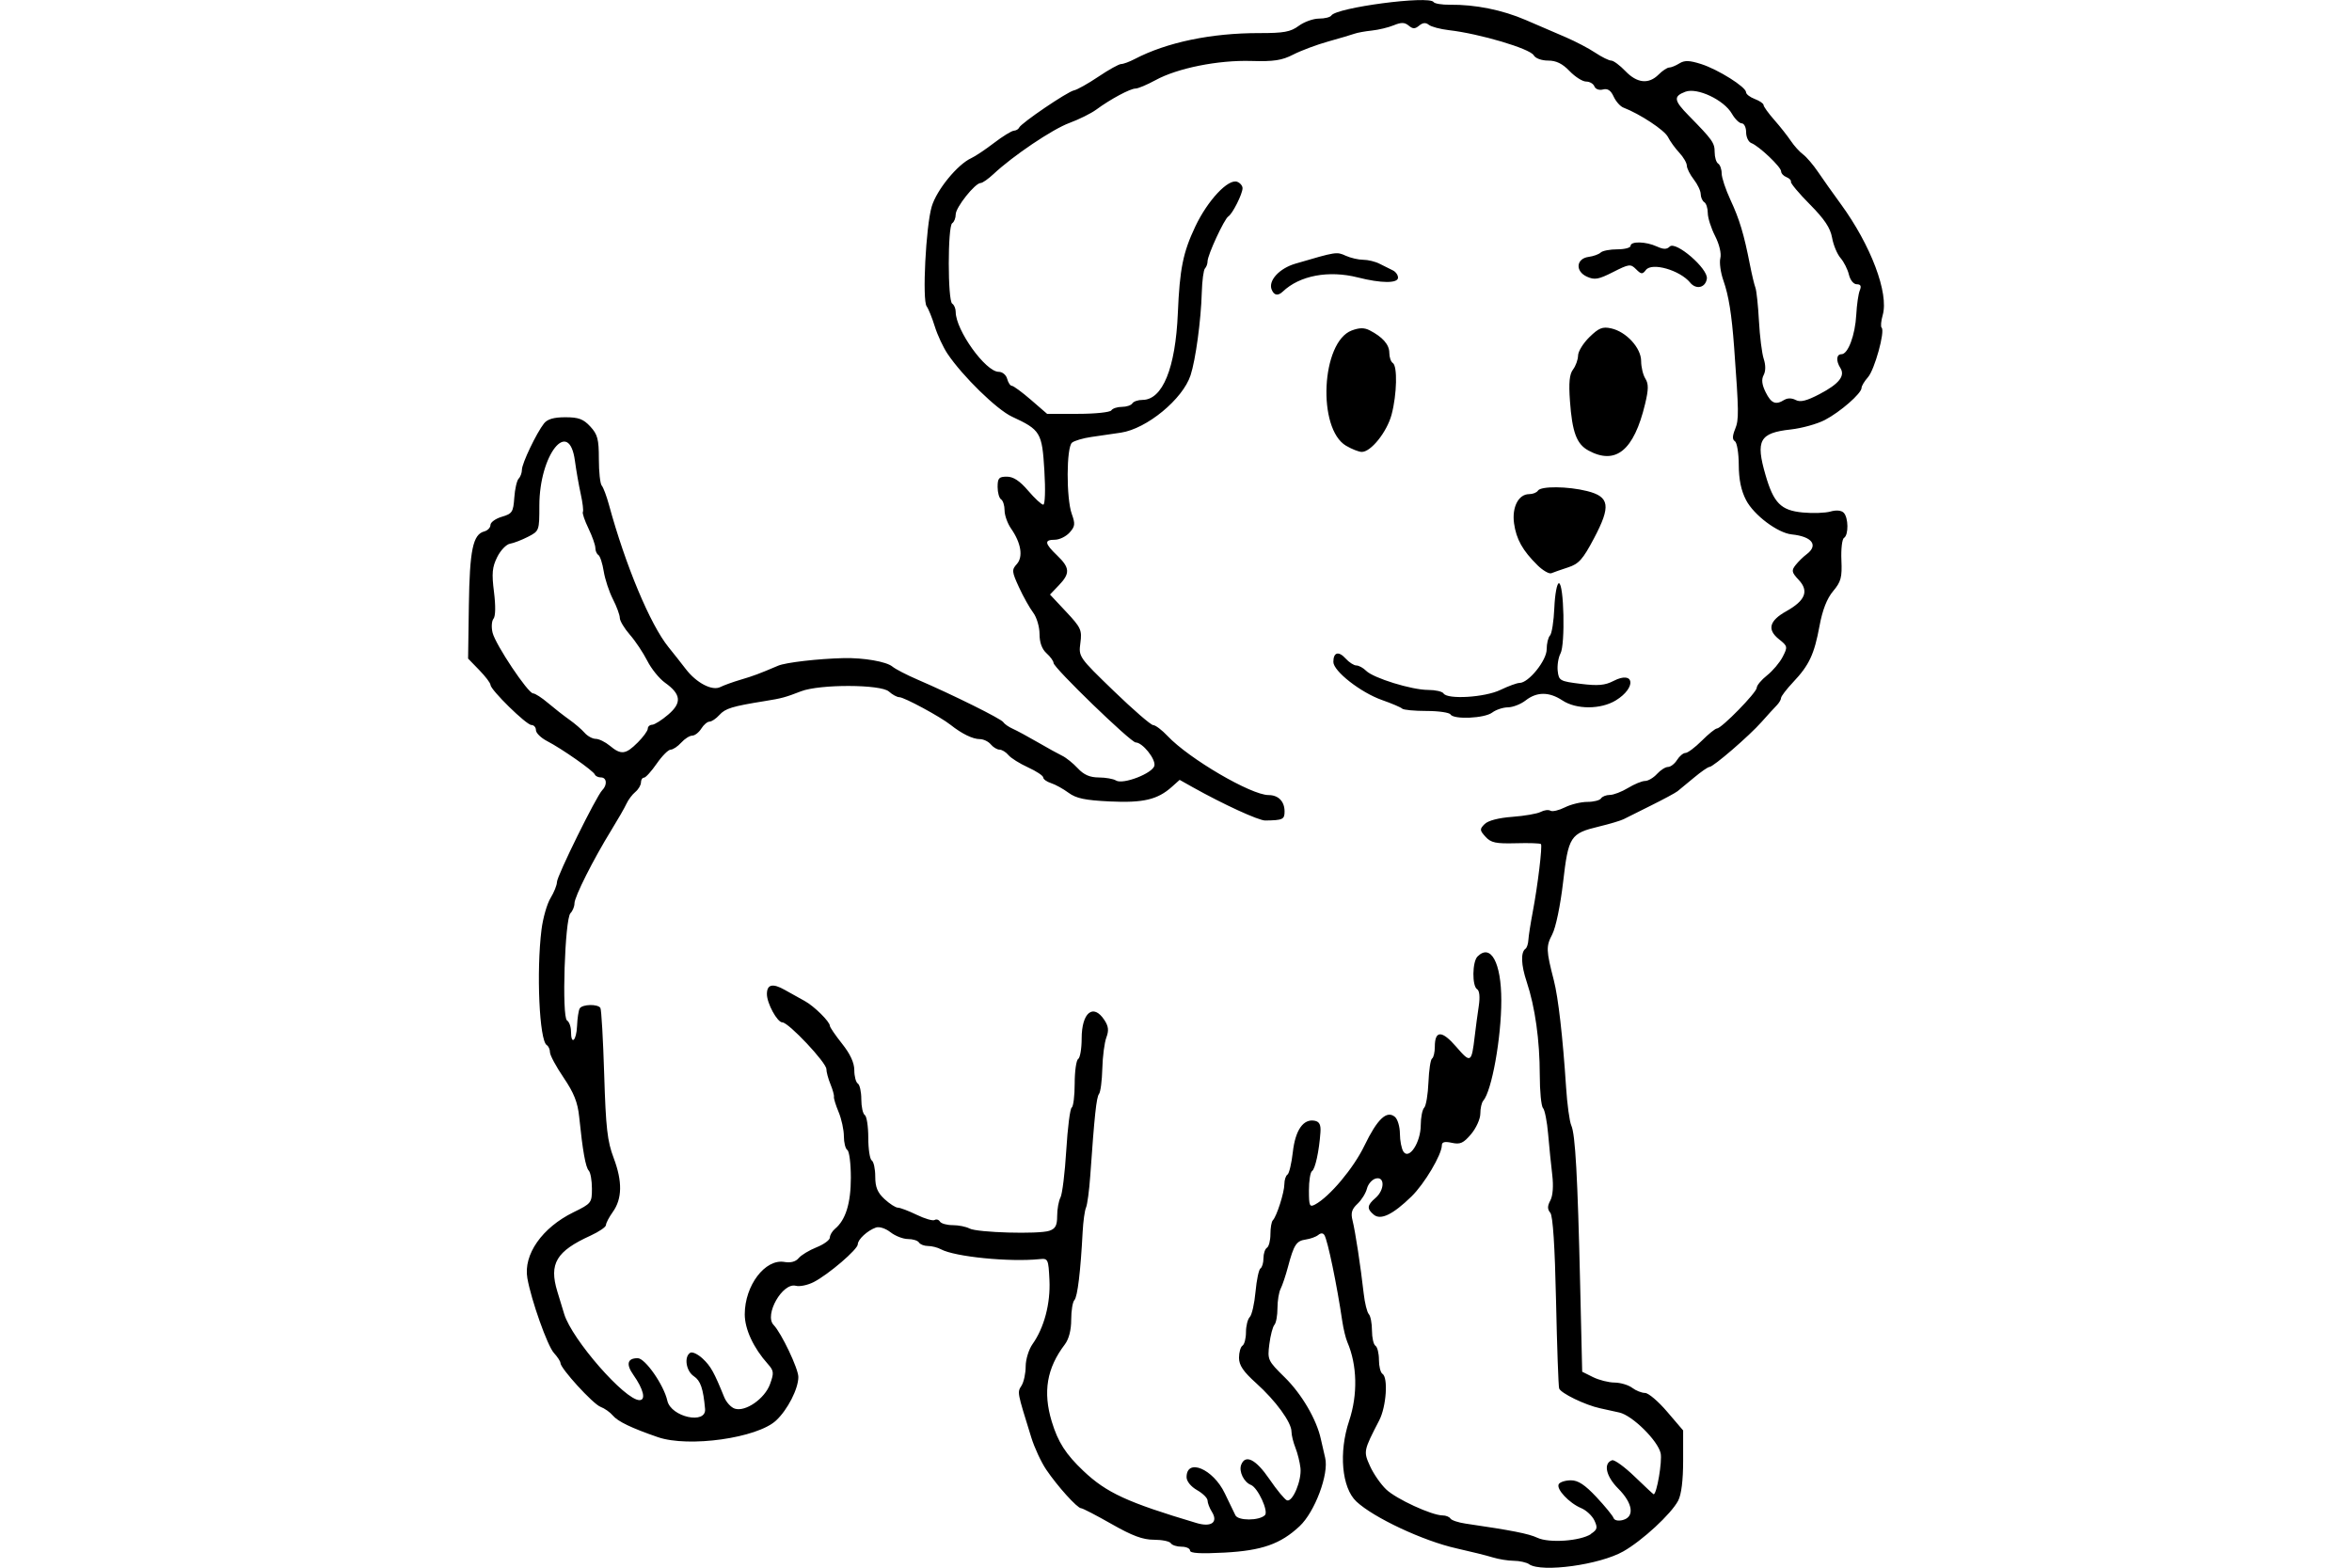 <?xml version="1.0" encoding="UTF-8" standalone="no"?>
<!-- Created with Inkscape (http://www.inkscape.org/) -->
<svg id="svg2" xmlns:rdf="http://www.w3.org/1999/02/22-rdf-syntax-ns#" xmlns="http://www.w3.org/2000/svg" height="45" width="67.5" version="1.1" xmlns:cc="http://creativecommons.org/ns#" xmlns:dc="http://purl.org/dc/elements/1.1/">
 <g id="g3398">
  <rect id="rect2990" opacity="0" height="45" width="67.5" y="0" x="3.5527e-15"/>
  <path id="path3387" d="m43.888 44.901c-0.083-0.054-0.283-0.098-0.445-0.099-0.162-0.001-0.433-0.045-0.602-0.097-0.17-0.053-0.638-0.169-1.04-0.259-0.952-0.212-2.38-0.881-2.875-1.346-0.419-0.394-0.51-1.408-0.207-2.315 0.251-0.753 0.232-1.602-0.051-2.259-0.048-0.11-0.113-0.381-0.146-0.602-0.154-1.043-0.418-2.318-0.513-2.471-0.039-0.063-0.103-0.064-0.177-0.003-0.064 0.053-0.225 0.111-0.357 0.13-0.272 0.039-0.342 0.147-0.512 0.788-0.066 0.248-0.161 0.53-0.21 0.626-0.05 0.096-0.091 0.347-0.091 0.557s-0.039 0.426-0.087 0.478c-0.048 0.052-0.114 0.302-0.146 0.555-0.057 0.448-0.046 0.473 0.443 0.954 0.488 0.48 0.915 1.211 1.036 1.774 0.033 0.152 0.088 0.393 0.123 0.535 0.113 0.461-0.295 1.552-0.734 1.963-0.546 0.511-1.081 0.699-2.151 0.757-0.691 0.037-0.993 0.02-0.993-0.058 0-0.061-0.11-0.111-0.245-0.111s-0.273-0.045-0.307-0.1c-0.034-0.055-0.252-0.1-0.485-0.1-0.317 0-0.622-0.113-1.216-0.452-0.436-0.248-0.829-0.452-0.873-0.452-0.109 0-0.677-0.629-1.001-1.108-0.145-0.214-0.337-0.628-0.428-0.92-0.413-1.332-0.406-1.293-0.281-1.492 0.066-0.105 0.119-0.354 0.119-0.553 0-0.199 0.089-0.487 0.197-0.639 0.333-0.468 0.518-1.167 0.485-1.84-0.029-0.6-0.04-0.624-0.281-0.599-0.868 0.089-2.436-0.067-2.834-0.283-0.096-0.052-0.263-0.094-0.371-0.094s-0.224-0.045-0.258-0.1c-0.034-0.055-0.176-0.1-0.316-0.1s-0.366-0.088-0.502-0.195c-0.139-0.109-0.322-0.169-0.417-0.135-0.244 0.086-0.521 0.342-0.521 0.481 0 0.146-0.837 0.863-1.264 1.084-0.171 0.088-0.403 0.137-0.515 0.107-0.381-0.1-0.913 0.838-0.638 1.123 0.225 0.233 0.711 1.255 0.711 1.495 0 0.338-0.308 0.941-0.639 1.249-0.54 0.504-2.51 0.782-3.393 0.478-0.758-0.261-1.15-0.45-1.293-0.622-0.076-0.092-0.235-0.204-0.354-0.249-0.217-0.082-1.148-1.102-1.148-1.257 0-0.046-0.085-0.176-0.189-0.29-0.185-0.203-0.65-1.513-0.761-2.145-0.119-0.677 0.423-1.451 1.323-1.892 0.514-0.251 0.53-0.272 0.53-0.679 0-0.231-0.041-0.463-0.09-0.515-0.092-0.097-0.176-0.567-0.276-1.547-0.042-0.414-0.152-0.689-0.447-1.124-0.215-0.317-0.391-0.643-0.391-0.726s-0.042-0.176-0.093-0.208c-0.212-0.131-0.301-2.109-0.15-3.317 0.042-0.331 0.158-0.738 0.259-0.903 0.101-0.166 0.184-0.373 0.184-0.46 0-0.175 1.131-2.467 1.3-2.637 0.151-0.151 0.13-0.366-0.037-0.366-0.078 0-0.157-0.038-0.176-0.084-0.042-0.107-0.95-0.743-1.371-0.96-0.175-0.091-0.319-0.232-0.319-0.313s-0.058-0.148-0.129-0.148c-0.146 0-1.176-1.01-1.176-1.153 0-0.051-0.144-0.241-0.321-0.423l-0.321-0.331 0.022-1.53c0.023-1.584 0.116-2.034 0.441-2.119 0.098-0.026 0.179-0.109 0.179-0.186s0.147-0.182 0.326-0.235c0.298-0.088 0.329-0.135 0.358-0.548 0.017-0.248 0.074-0.495 0.125-0.547 0.052-0.052 0.094-0.168 0.094-0.257 0-0.18 0.419-1.056 0.635-1.329 0.097-0.122 0.282-0.176 0.61-0.176 0.38 0 0.518 0.051 0.717 0.266 0.21 0.227 0.246 0.364 0.246 0.934 0 0.367 0.037 0.711 0.083 0.763s0.138 0.299 0.206 0.547c0.475 1.744 1.185 3.44 1.708 4.087 0.144 0.177 0.367 0.461 0.497 0.63 0.307 0.401 0.759 0.636 0.993 0.517 0.098-0.049 0.358-0.144 0.579-0.209 0.378-0.112 0.529-0.169 1.079-0.403 0.217-0.093 1.151-0.201 1.882-0.218 0.569-0.013 1.224 0.1 1.396 0.242 0.088 0.073 0.409 0.239 0.712 0.37 1.023 0.441 2.41 1.129 2.47 1.225 0.033 0.053 0.156 0.139 0.275 0.192 0.119 0.053 0.442 0.228 0.718 0.388 0.276 0.16 0.592 0.335 0.703 0.388 0.11 0.053 0.31 0.214 0.444 0.358 0.174 0.187 0.346 0.262 0.602 0.263 0.197 0.001 0.42 0.04 0.494 0.087 0.199 0.126 1.061-0.208 1.103-0.428 0.037-0.193-0.344-0.664-0.537-0.664-0.141 0-2.358-2.145-2.358-2.282 0-0.053-0.09-0.178-0.201-0.278-0.132-0.119-0.201-0.309-0.201-0.554 0-0.205-0.082-0.48-0.182-0.612-0.1-0.132-0.284-0.459-0.407-0.727-0.207-0.45-0.212-0.502-0.064-0.666 0.189-0.208 0.124-0.607-0.164-1.02-0.102-0.147-0.186-0.381-0.186-0.521s-0.045-0.283-0.1-0.317c-0.055-0.034-0.1-0.195-0.1-0.357 0-0.253 0.038-0.295 0.266-0.295 0.187 0 0.369 0.12 0.61 0.402 0.189 0.221 0.384 0.402 0.434 0.402 0.052 0 0.066-0.42 0.032-0.979-0.066-1.094-0.109-1.167-0.93-1.548-0.435-0.202-1.417-1.16-1.851-1.807-0.123-0.184-0.288-0.537-0.365-0.786-0.077-0.248-0.182-0.506-0.232-0.573-0.131-0.174-0.023-2.3 0.145-2.865 0.143-0.48 0.739-1.209 1.136-1.39 0.11-0.05 0.404-0.246 0.652-0.436s0.504-0.347 0.569-0.351c0.064-0.004 0.132-0.043 0.151-0.088 0.051-0.126 1.389-1.034 1.575-1.07 0.091-0.018 0.407-0.195 0.702-0.394 0.295-0.199 0.589-0.362 0.652-0.362 0.064-0 0.238-0.065 0.388-0.143 0.923-0.482 2.202-0.748 3.582-0.745 0.698 0.001 0.891-0.034 1.125-0.207 0.155-0.115 0.417-0.209 0.582-0.209s0.324-0.04 0.354-0.088c0.142-0.23 2.814-0.582 2.935-0.387 0.028 0.045 0.239 0.08 0.469 0.077 0.728-0.008 1.501 0.148 2.175 0.438 0.359 0.154 0.878 0.378 1.154 0.497s0.655 0.317 0.842 0.442 0.393 0.226 0.458 0.226c0.065 0 0.248 0.136 0.406 0.301 0.335 0.35 0.669 0.385 0.954 0.1 0.11-0.11 0.247-0.201 0.303-0.201 0.056 0 0.188-0.054 0.293-0.119 0.149-0.093 0.286-0.089 0.626 0.019 0.486 0.155 1.288 0.659 1.288 0.81 0 0.054 0.113 0.141 0.251 0.193 0.138 0.052 0.251 0.13 0.251 0.173 0 0.043 0.139 0.236 0.309 0.429 0.17 0.193 0.383 0.464 0.475 0.602 0.092 0.138 0.248 0.311 0.348 0.385 0.1 0.074 0.293 0.3 0.43 0.502 0.136 0.202 0.43 0.616 0.652 0.92 0.867 1.187 1.386 2.563 1.205 3.193-0.048 0.168-0.062 0.331-0.03 0.362 0.102 0.102-0.203 1.207-0.393 1.42-0.101 0.114-0.184 0.252-0.184 0.307 0 0.157-0.613 0.692-1.054 0.921-0.221 0.115-0.661 0.237-0.979 0.272-0.895 0.099-1.012 0.311-0.723 1.307 0.234 0.807 0.442 1.016 1.066 1.076 0.289 0.028 0.647 0.015 0.796-0.027 0.166-0.048 0.314-0.035 0.381 0.033 0.138 0.138 0.145 0.64 0.01 0.723-0.056 0.034-0.089 0.322-0.075 0.639 0.022 0.497-0.011 0.62-0.238 0.89-0.177 0.211-0.305 0.537-0.39 0.998-0.151 0.816-0.296 1.126-0.758 1.615-0.19 0.202-0.346 0.406-0.346 0.453s-0.057 0.143-0.125 0.213c-0.069 0.069-0.262 0.281-0.429 0.47-0.355 0.403-1.391 1.297-1.501 1.297-0.042 0-0.24 0.137-0.441 0.305-0.201 0.168-0.414 0.344-0.475 0.392s-0.4 0.231-0.753 0.406c-0.353 0.175-0.71 0.354-0.793 0.396-0.083 0.042-0.399 0.137-0.703 0.21-0.83 0.2-0.882 0.28-1.036 1.606-0.077 0.663-0.209 1.297-0.311 1.492-0.18 0.343-0.175 0.459 0.046 1.317 0.127 0.49 0.258 1.634 0.351 3.062 0.032 0.497 0.1 0.994 0.15 1.104 0.116 0.254 0.182 1.452 0.255 4.589l0.058 2.481 0.309 0.154c0.17 0.085 0.449 0.156 0.62 0.157 0.171 0.002 0.399 0.07 0.506 0.151 0.107 0.081 0.273 0.147 0.369 0.147s0.381 0.242 0.633 0.538l0.46 0.538v0.873c0 0.56-0.051 0.97-0.143 1.144-0.201 0.381-1.026 1.144-1.574 1.455-0.678 0.385-2.328 0.612-2.7 0.372zm1.77-0.872c0.184-0.12 0.198-0.174 0.1-0.384-0.063-0.134-0.234-0.294-0.38-0.355-0.347-0.145-0.727-0.552-0.642-0.69 0.037-0.059 0.193-0.108 0.348-0.108 0.207 0 0.401 0.128 0.732 0.481 0.248 0.265 0.468 0.535 0.491 0.6 0.024 0.069 0.134 0.094 0.266 0.059 0.346-0.091 0.289-0.482-0.131-0.902-0.354-0.354-0.435-0.729-0.176-0.814 0.066-0.022 0.357 0.189 0.647 0.469s0.535 0.508 0.545 0.508c0.089 0 0.251-0.949 0.201-1.178-0.08-0.363-0.811-1.085-1.185-1.169-0.152-0.034-0.4-0.089-0.552-0.122-0.429-0.092-1.133-0.434-1.176-0.57-0.021-0.068-0.061-1.199-0.089-2.514-0.034-1.568-0.09-2.438-0.165-2.528-0.086-0.103-0.085-0.192 0.002-0.355 0.072-0.134 0.092-0.415 0.054-0.734-0.034-0.284-0.087-0.81-0.118-1.169-0.03-0.359-0.097-0.695-0.147-0.748-0.051-0.052-0.093-0.482-0.093-0.954-0.001-0.991-0.135-1.949-0.374-2.665-0.164-0.491-0.177-0.854-0.035-0.954 0.039-0.028 0.076-0.141 0.082-0.251 0.006-0.11 0.062-0.472 0.125-0.803 0.144-0.759 0.281-1.894 0.236-1.95-0.019-0.024-0.343-0.035-0.72-0.024-0.576 0.015-0.715-0.014-0.871-0.186-0.169-0.187-0.172-0.218-0.025-0.365 0.1-0.1 0.401-0.178 0.796-0.207 0.35-0.026 0.716-0.09 0.814-0.142 0.098-0.052 0.223-0.068 0.278-0.034 0.055 0.034 0.241-0.009 0.415-0.096 0.173-0.087 0.464-0.157 0.645-0.157 0.181 0 0.358-0.045 0.392-0.1 0.034-0.055 0.149-0.1 0.254-0.1s0.34-0.09 0.521-0.2c0.181-0.11 0.401-0.201 0.489-0.201 0.088-0 0.242-0.091 0.342-0.201 0.1-0.11 0.242-0.201 0.316-0.201 0.074 0 0.191-0.09 0.26-0.201 0.069-0.11 0.178-0.201 0.242-0.201 0.064 0 0.274-0.158 0.468-0.351 0.193-0.193 0.388-0.351 0.434-0.351 0.131 0 1.143-1.035 1.143-1.169 0-0.067 0.133-0.227 0.295-0.355s0.365-0.368 0.449-0.532c0.148-0.287 0.144-0.308-0.106-0.506-0.346-0.276-0.28-0.53 0.21-0.804 0.547-0.306 0.656-0.58 0.357-0.899-0.203-0.216-0.214-0.268-0.091-0.425 0.077-0.098 0.219-0.238 0.316-0.31 0.348-0.26 0.16-0.511-0.427-0.571-0.403-0.042-1.085-0.554-1.309-0.984-0.142-0.272-0.208-0.591-0.21-1.011-0.001-0.337-0.052-0.643-0.111-0.68-0.077-0.047-0.074-0.15 0.008-0.352 0.109-0.268 0.107-0.478-0.03-2.343-0.07-0.949-0.156-1.485-0.307-1.915-0.081-0.228-0.121-0.518-0.089-0.644 0.034-0.135-0.028-0.396-0.151-0.638-0.115-0.225-0.209-0.521-0.209-0.658 0-0.137-0.045-0.277-0.1-0.311-0.055-0.034-0.101-0.138-0.103-0.232-0.001-0.093-0.091-0.283-0.199-0.421-0.108-0.138-0.197-0.316-0.199-0.395-0.001-0.079-0.099-0.247-0.217-0.373-0.118-0.126-0.265-0.329-0.326-0.452-0.098-0.195-0.801-0.659-1.279-0.843-0.09-0.035-0.215-0.177-0.279-0.316-0.081-0.178-0.172-0.239-0.307-0.203-0.109 0.029-0.214-0.01-0.245-0.089-0.029-0.077-0.137-0.139-0.239-0.139-0.102 0-0.315-0.136-0.474-0.301-0.205-0.214-0.383-0.301-0.616-0.301-0.187 0-0.364-0.065-0.412-0.151-0.107-0.192-1.554-0.621-2.435-0.722-0.248-0.029-0.508-0.098-0.577-0.154-0.086-0.07-0.172-0.063-0.276 0.023-0.12 0.1-0.181 0.1-0.301 0-0.116-0.096-0.214-0.098-0.429-0.009-0.153 0.063-0.436 0.131-0.627 0.151-0.192 0.02-0.417 0.061-0.5 0.091-0.083 0.03-0.42 0.13-0.75 0.222s-0.781 0.261-1.004 0.375c-0.327 0.169-0.56 0.204-1.211 0.185-0.951-0.028-2.116 0.206-2.745 0.551-0.242 0.132-0.5 0.241-0.574 0.241-0.152 0-0.722 0.306-1.127 0.605-0.148 0.109-0.495 0.281-0.771 0.383-0.484 0.178-1.617 0.941-2.179 1.468-0.15 0.14-0.314 0.255-0.366 0.255-0.161 0-0.717 0.699-0.717 0.901 0 0.105-0.045 0.219-0.1 0.253-0.132 0.082-0.132 2.227 0 2.309 0.055 0.034 0.1 0.141 0.1 0.238 0 0.523 0.858 1.719 1.234 1.719 0.106 0 0.214 0.089 0.243 0.201 0.029 0.11 0.09 0.201 0.135 0.201 0.045 0 0.291 0.181 0.547 0.402l0.464 0.402h0.891c0.49 0 0.919-0.045 0.953-0.1 0.034-0.055 0.17-0.1 0.301-0.1 0.132 0 0.267-0.045 0.301-0.1 0.034-0.055 0.164-0.1 0.29-0.1 0.578 0 0.949-0.91 1.016-2.489 0.054-1.274 0.148-1.742 0.501-2.488 0.356-0.752 0.947-1.382 1.205-1.283 0.083 0.032 0.151 0.114 0.151 0.182 0 0.164-0.288 0.738-0.408 0.811-0.116 0.072-0.596 1.109-0.596 1.288 0 0.072-0.033 0.164-0.074 0.205-0.041 0.041-0.082 0.353-0.092 0.694-0.022 0.792-0.176 1.926-0.321 2.371-0.223 0.686-1.258 1.539-2.001 1.649-0.233 0.035-0.616 0.09-0.85 0.124-0.235 0.034-0.483 0.107-0.552 0.163-0.163 0.132-0.168 1.601-0.006 2.049 0.103 0.285 0.094 0.358-0.066 0.534-0.102 0.112-0.291 0.204-0.42 0.204-0.312 0-0.297 0.104 0.066 0.452 0.367 0.352 0.376 0.513 0.048 0.856l-0.254 0.265 0.463 0.494c0.427 0.455 0.458 0.525 0.409 0.895-0.053 0.398-0.045 0.409 0.959 1.38 0.557 0.538 1.066 0.979 1.131 0.979 0.065 0 0.251 0.141 0.413 0.313 0.615 0.652 2.398 1.695 2.897 1.695 0.283 0 0.46 0.182 0.46 0.472 0 0.227-0.052 0.251-0.554 0.258-0.189 0.003-1.204-0.464-2.081-0.955l-0.376-0.211-0.226 0.202c-0.409 0.366-0.823 0.463-1.782 0.417-0.707-0.034-0.963-0.088-1.181-0.249-0.153-0.113-0.379-0.238-0.502-0.277-0.123-0.039-0.224-0.112-0.224-0.162s-0.196-0.18-0.435-0.289-0.493-0.268-0.564-0.354-0.186-0.156-0.255-0.156c-0.069 0-0.182-0.068-0.251-0.151-0.069-0.083-0.21-0.151-0.315-0.151-0.203 0-0.514-0.152-0.84-0.41-0.295-0.234-1.333-0.794-1.471-0.794-0.066 0-0.199-0.073-0.298-0.162-0.232-0.21-1.988-0.214-2.522-0.007-0.446 0.173-0.558 0.204-1.029 0.279-0.951 0.153-1.143 0.212-1.315 0.402-0.095 0.105-0.222 0.19-0.283 0.19-0.061 0-0.167 0.09-0.236 0.201-0.069 0.11-0.186 0.201-0.26 0.201-0.074 0-0.216 0.09-0.316 0.201-0.1 0.11-0.236 0.201-0.303 0.201-0.067 0-0.247 0.181-0.4 0.402-0.153 0.221-0.317 0.402-0.365 0.402-0.048-0-0.087 0.062-0.087 0.138 0 0.076-0.072 0.198-0.161 0.272-0.089 0.073-0.203 0.226-0.255 0.339-0.051 0.113-0.247 0.453-0.434 0.757-0.516 0.838-1.058 1.914-1.058 2.102 0 0.092-0.052 0.219-0.115 0.282-0.162 0.162-0.253 2.984-0.099 3.079 0.063 0.039 0.114 0.181 0.114 0.315 0 0.413 0.157 0.271 0.174-0.158 0.009-0.221 0.044-0.447 0.077-0.502 0.075-0.122 0.52-0.132 0.593-0.013 0.029 0.047 0.078 0.907 0.109 1.911 0.047 1.535 0.09 1.916 0.273 2.398 0.253 0.671 0.245 1.169-0.027 1.548-0.107 0.15-0.195 0.318-0.195 0.374s-0.199 0.192-0.441 0.303c-0.986 0.449-1.198 0.805-0.955 1.604 0.06 0.197 0.148 0.488 0.197 0.647 0.222 0.73 1.744 2.472 2.16 2.472 0.192 0 0.117-0.311-0.176-0.727-0.215-0.305-0.17-0.477 0.126-0.477 0.214 0 0.749 0.768 0.85 1.22 0.105 0.471 1.125 0.693 1.083 0.236-0.053-0.588-0.13-0.81-0.322-0.938-0.224-0.148-0.287-0.56-0.104-0.673 0.059-0.037 0.22 0.039 0.358 0.168 0.231 0.217 0.327 0.388 0.618 1.107 0.06 0.147 0.196 0.295 0.304 0.329 0.307 0.098 0.859-0.287 1.01-0.703 0.118-0.325 0.111-0.385-0.063-0.58-0.412-0.461-0.662-0.999-0.662-1.425 0-0.828 0.585-1.6 1.139-1.503 0.178 0.031 0.324-0.008 0.408-0.11 0.072-0.087 0.304-0.227 0.514-0.311 0.21-0.084 0.382-0.21 0.382-0.28s0.067-0.183 0.148-0.251c0.305-0.253 0.454-0.733 0.454-1.467 0-0.402-0.045-0.759-0.1-0.794-0.055-0.034-0.1-0.212-0.1-0.395s-0.068-0.496-0.151-0.695c-0.083-0.199-0.144-0.396-0.134-0.439 0.009-0.042-0.036-0.204-0.1-0.36s-0.117-0.351-0.117-0.434c0-0.187-1.087-1.341-1.263-1.341-0.146 0-0.444-0.545-0.444-0.813 0-0.278 0.165-0.317 0.512-0.12 0.174 0.099 0.432 0.243 0.573 0.319 0.271 0.148 0.722 0.594 0.722 0.714 0 0.039 0.158 0.27 0.35 0.512 0.234 0.294 0.351 0.547 0.351 0.761 0 0.176 0.046 0.348 0.101 0.382 0.055 0.034 0.1 0.237 0.1 0.452 0 0.214 0.045 0.418 0.1 0.452 0.055 0.034 0.1 0.328 0.1 0.652s0.045 0.618 0.1 0.652c0.055 0.034 0.1 0.242 0.1 0.462 0 0.304 0.064 0.46 0.266 0.647 0.146 0.135 0.318 0.246 0.383 0.246 0.064 0 0.308 0.092 0.541 0.205 0.233 0.113 0.464 0.18 0.514 0.149s0.119-0.01 0.153 0.046c0.035 0.056 0.199 0.102 0.365 0.102 0.166 0 0.383 0.043 0.482 0.096 0.222 0.119 1.982 0.169 2.291 0.066 0.177-0.059 0.226-0.152 0.226-0.427 0-0.193 0.043-0.431 0.095-0.529s0.127-0.706 0.166-1.352c0.039-0.646 0.109-1.198 0.156-1.227 0.047-0.029 0.086-0.341 0.086-0.693s0.045-0.669 0.1-0.703c0.055-0.034 0.1-0.299 0.1-0.588 0-0.747 0.333-1.018 0.653-0.53 0.118 0.18 0.131 0.301 0.056 0.5-0.055 0.145-0.107 0.546-0.116 0.892-0.009 0.346-0.051 0.674-0.095 0.729-0.074 0.095-0.13 0.615-0.252 2.359-0.029 0.414-0.084 0.821-0.121 0.903-0.038 0.083-0.081 0.399-0.097 0.703-0.059 1.131-0.147 1.86-0.236 1.952-0.051 0.052-0.092 0.306-0.092 0.564 0 0.297-0.067 0.556-0.182 0.708-0.519 0.682-0.634 1.363-0.376 2.215 0.18 0.592 0.4 0.935 0.908 1.417 0.663 0.628 1.259 0.903 3.248 1.496 0.425 0.127 0.627-0.022 0.439-0.323-0.068-0.108-0.123-0.254-0.124-0.324-0-0.07-0.136-0.204-0.301-0.298-0.176-0.1-0.301-0.254-0.301-0.371 0-0.56 0.763-0.238 1.097 0.463 0.126 0.264 0.263 0.548 0.305 0.631 0.08 0.16 0.678 0.159 0.846-0.003 0.113-0.109-0.203-0.792-0.401-0.869-0.202-0.078-0.352-0.388-0.28-0.577 0.12-0.313 0.422-0.159 0.812 0.412 0.214 0.314 0.441 0.587 0.503 0.608 0.164 0.055 0.425-0.572 0.387-0.927-0.018-0.166-0.083-0.428-0.145-0.584-0.062-0.155-0.113-0.364-0.113-0.463 0-0.265-0.452-0.886-1.013-1.39-0.371-0.334-0.493-0.514-0.493-0.729 0-0.157 0.045-0.314 0.1-0.348 0.055-0.034 0.1-0.208 0.1-0.387s0.049-0.374 0.109-0.434c0.06-0.06 0.134-0.386 0.165-0.726 0.031-0.339 0.095-0.641 0.142-0.67 0.047-0.029 0.086-0.161 0.086-0.292 0-0.132 0.045-0.267 0.1-0.301 0.055-0.034 0.1-0.21 0.1-0.391 0-0.181 0.031-0.36 0.069-0.397 0.11-0.11 0.33-0.798 0.331-1.038 0.001-0.121 0.041-0.244 0.089-0.274 0.048-0.03 0.117-0.32 0.154-0.646 0.072-0.635 0.303-0.964 0.63-0.899 0.134 0.027 0.178 0.116 0.162 0.335-0.037 0.534-0.15 1.052-0.241 1.109-0.049 0.03-0.089 0.28-0.089 0.555 0 0.445 0.019 0.489 0.176 0.405 0.42-0.226 1.105-1.043 1.416-1.688 0.371-0.768 0.64-1.023 0.875-0.828 0.079 0.065 0.143 0.282 0.144 0.483 0.001 0.2 0.046 0.432 0.101 0.515 0.162 0.245 0.495-0.262 0.497-0.758 0.001-0.224 0.046-0.45 0.099-0.503s0.108-0.382 0.122-0.73c0.014-0.348 0.06-0.655 0.104-0.682 0.043-0.027 0.079-0.179 0.079-0.338 0-0.476 0.204-0.475 0.616 0.003 0.413 0.479 0.439 0.464 0.529-0.304 0.029-0.248 0.081-0.638 0.116-0.867 0.039-0.258 0.021-0.441-0.047-0.483-0.148-0.091-0.14-0.789 0.011-0.939 0.381-0.381 0.683 0.177 0.683 1.262 0 1.077-0.274 2.598-0.519 2.879-0.046 0.052-0.083 0.218-0.083 0.369s-0.119 0.415-0.264 0.587c-0.22 0.261-0.313 0.303-0.552 0.251-0.204-0.045-0.288-0.024-0.288 0.07-0.001 0.267-0.5 1.109-0.873 1.471-0.533 0.519-0.882 0.687-1.081 0.522-0.204-0.169-0.194-0.272 0.047-0.478 0.268-0.23 0.274-0.63 0.009-0.56-0.106 0.028-0.219 0.158-0.252 0.289-0.033 0.131-0.155 0.328-0.272 0.437-0.164 0.153-0.196 0.262-0.141 0.48 0.079 0.315 0.233 1.325 0.319 2.089 0.031 0.276 0.097 0.545 0.147 0.597 0.05 0.052 0.091 0.264 0.091 0.471s0.045 0.403 0.1 0.438c0.055 0.034 0.1 0.215 0.1 0.402s0.045 0.367 0.1 0.402c0.169 0.104 0.112 0.942-0.091 1.335-0.453 0.878-0.456 0.891-0.264 1.316 0.098 0.218 0.306 0.518 0.462 0.667 0.287 0.275 1.309 0.746 1.62 0.747 0.093 0 0.195 0.041 0.225 0.09 0.03 0.049 0.225 0.115 0.433 0.145 1.328 0.194 1.815 0.29 2.063 0.407 0.336 0.158 1.229 0.095 1.54-0.108zm-4.029-23.521c-0.034-0.055-0.345-0.1-0.692-0.1-0.346 0-0.66-0.03-0.696-0.067-0.037-0.037-0.297-0.148-0.579-0.247-0.611-0.215-1.396-0.829-1.396-1.093 0-0.28 0.151-0.321 0.353-0.097 0.099 0.109 0.237 0.198 0.307 0.198 0.07 0 0.197 0.069 0.281 0.153 0.21 0.21 1.308 0.549 1.775 0.549 0.21 0 0.41 0.045 0.445 0.1 0.112 0.181 1.188 0.115 1.633-0.1 0.229-0.11 0.477-0.201 0.551-0.201 0.258 0 0.777-0.644 0.777-0.963 0-0.166 0.043-0.344 0.095-0.397 0.052-0.052 0.109-0.412 0.125-0.798 0.017-0.386 0.075-0.703 0.131-0.703 0.145 0 0.185 1.756 0.046 2.015-0.062 0.116-0.098 0.342-0.08 0.503 0.032 0.278 0.063 0.296 0.662 0.37 0.494 0.061 0.695 0.043 0.94-0.084 0.603-0.312 0.663 0.193 0.066 0.558-0.434 0.265-1.136 0.265-1.534 0.001-0.38-0.251-0.733-0.251-1.054 0-0.138 0.108-0.367 0.197-0.508 0.199-0.141 0.001-0.345 0.069-0.452 0.15-0.221 0.167-1.104 0.206-1.199 0.053zm2.493-4.286c-0.425-0.419-0.606-0.744-0.67-1.198-0.065-0.466 0.128-0.84 0.434-0.84 0.104 0 0.217-0.045 0.251-0.1 0.083-0.134 0.858-0.127 1.412 0.012 0.647 0.163 0.686 0.43 0.199 1.353-0.321 0.607-0.436 0.737-0.744 0.837-0.201 0.066-0.417 0.141-0.481 0.168-0.064 0.027-0.245-0.078-0.402-0.232zm1.46-3.293c-0.335-0.182-0.462-0.525-0.526-1.42-0.038-0.526-0.014-0.767 0.089-0.903 0.077-0.102 0.142-0.282 0.144-0.4 0.001-0.118 0.149-0.356 0.327-0.53 0.268-0.262 0.375-0.305 0.622-0.25 0.434 0.095 0.861 0.561 0.861 0.938 0 0.171 0.054 0.397 0.121 0.504 0.095 0.151 0.093 0.309-0.007 0.726-0.321 1.339-0.842 1.765-1.631 1.336zm-6.95-0.133c-0.834-0.491-0.714-2.979 0.16-3.309 0.221-0.083 0.361-0.085 0.516-0.005 0.374 0.193 0.564 0.41 0.564 0.646 0 0.126 0.045 0.257 0.1 0.292 0.137 0.085 0.119 0.901-0.034 1.478-0.133 0.503-0.601 1.086-0.863 1.074-0.086-0.004-0.285-0.083-0.442-0.176zm-2.138-4.486c-0.099-0.257 0.222-0.606 0.681-0.741 1.179-0.346 1.185-0.347 1.446-0.228 0.141 0.064 0.367 0.116 0.503 0.116s0.349 0.052 0.472 0.116c0.123 0.064 0.292 0.148 0.375 0.187 0.083 0.039 0.151 0.133 0.151 0.21 0 0.167-0.482 0.165-1.154-0.006-0.838-0.212-1.669-0.056-2.153 0.406-0.14 0.133-0.254 0.111-0.32-0.06zm12.012-0.198c-0.298-0.359-1.098-0.588-1.27-0.363-0.099 0.13-0.134 0.128-0.282-0.02-0.158-0.158-0.2-0.153-0.661 0.081-0.42 0.213-0.53 0.232-0.752 0.131-0.34-0.155-0.308-0.519 0.051-0.567 0.138-0.018 0.294-0.075 0.346-0.125 0.052-0.051 0.267-0.092 0.477-0.092s0.381-0.045 0.381-0.1c0-0.137 0.435-0.127 0.751 0.017 0.192 0.088 0.287 0.089 0.372 0.004 0.171-0.171 1.106 0.636 1.066 0.92-0.037 0.261-0.305 0.326-0.48 0.115zm-30.208 13.206c0.161-0.161 0.293-0.342 0.293-0.402s0.057-0.11 0.125-0.112c0.069-0.002 0.277-0.133 0.462-0.292 0.396-0.338 0.37-0.585-0.093-0.915-0.164-0.117-0.393-0.4-0.509-0.63-0.117-0.23-0.341-0.567-0.5-0.748-0.158-0.181-0.288-0.398-0.288-0.481s-0.089-0.326-0.198-0.539c-0.109-0.214-0.228-0.574-0.264-0.801-0.036-0.227-0.105-0.437-0.153-0.467-0.048-0.03-0.087-0.121-0.087-0.203 0-0.082-0.089-0.334-0.198-0.56-0.109-0.226-0.181-0.438-0.16-0.473 0.021-0.034-0.006-0.265-0.061-0.513-0.055-0.248-0.13-0.677-0.167-0.953-0.168-1.254-1.021-0.18-1.021 1.285 0 0.719-0.003 0.729-0.326 0.895-0.179 0.092-0.412 0.182-0.517 0.199-0.105 0.017-0.27 0.189-0.366 0.382-0.144 0.289-0.161 0.468-0.093 1.003 0.05 0.399 0.045 0.697-0.014 0.768-0.053 0.064-0.065 0.245-0.026 0.402 0.086 0.346 1.018 1.741 1.163 1.741 0.057 0 0.25 0.124 0.428 0.276 0.179 0.152 0.453 0.366 0.61 0.477s0.354 0.28 0.438 0.376c0.084 0.097 0.229 0.176 0.321 0.176 0.092 0 0.274 0.089 0.404 0.197 0.322 0.268 0.454 0.254 0.797-0.089zm32.913-9.84c0.088-0.056 0.215-0.054 0.324 0.004 0.132 0.07 0.312 0.026 0.686-0.17 0.556-0.291 0.74-0.521 0.596-0.748-0.131-0.207-0.116-0.396 0.031-0.396 0.189 0 0.393-0.545 0.425-1.134 0.015-0.287 0.061-0.601 0.101-0.698 0.051-0.124 0.026-0.176-0.087-0.176-0.091 0-0.187-0.118-0.225-0.276-0.036-0.152-0.144-0.366-0.24-0.477-0.096-0.11-0.206-0.373-0.243-0.583-0.05-0.281-0.219-0.534-0.635-0.954-0.312-0.314-0.557-0.607-0.546-0.65 0.012-0.043-0.047-0.104-0.13-0.136-0.083-0.032-0.152-0.107-0.152-0.166 0-0.125-0.634-0.727-0.855-0.811-0.082-0.031-0.149-0.172-0.149-0.311s-0.057-0.254-0.125-0.255c-0.069-0-0.196-0.125-0.283-0.276-0.227-0.397-0.997-0.76-1.337-0.631-0.348 0.132-0.331 0.249 0.101 0.688 0.679 0.692 0.741 0.778 0.741 1.045 0 0.147 0.045 0.295 0.1 0.329 0.055 0.034 0.101 0.161 0.101 0.282 0 0.121 0.115 0.465 0.254 0.764 0.259 0.557 0.386 0.981 0.559 1.865 0.054 0.276 0.124 0.57 0.156 0.652 0.032 0.083 0.077 0.512 0.101 0.954 0.024 0.442 0.085 0.932 0.137 1.089 0.059 0.179 0.058 0.353-0.003 0.466-0.067 0.126-0.049 0.274 0.059 0.492 0.161 0.323 0.288 0.374 0.537 0.217z"/>
 </g>
</svg>
